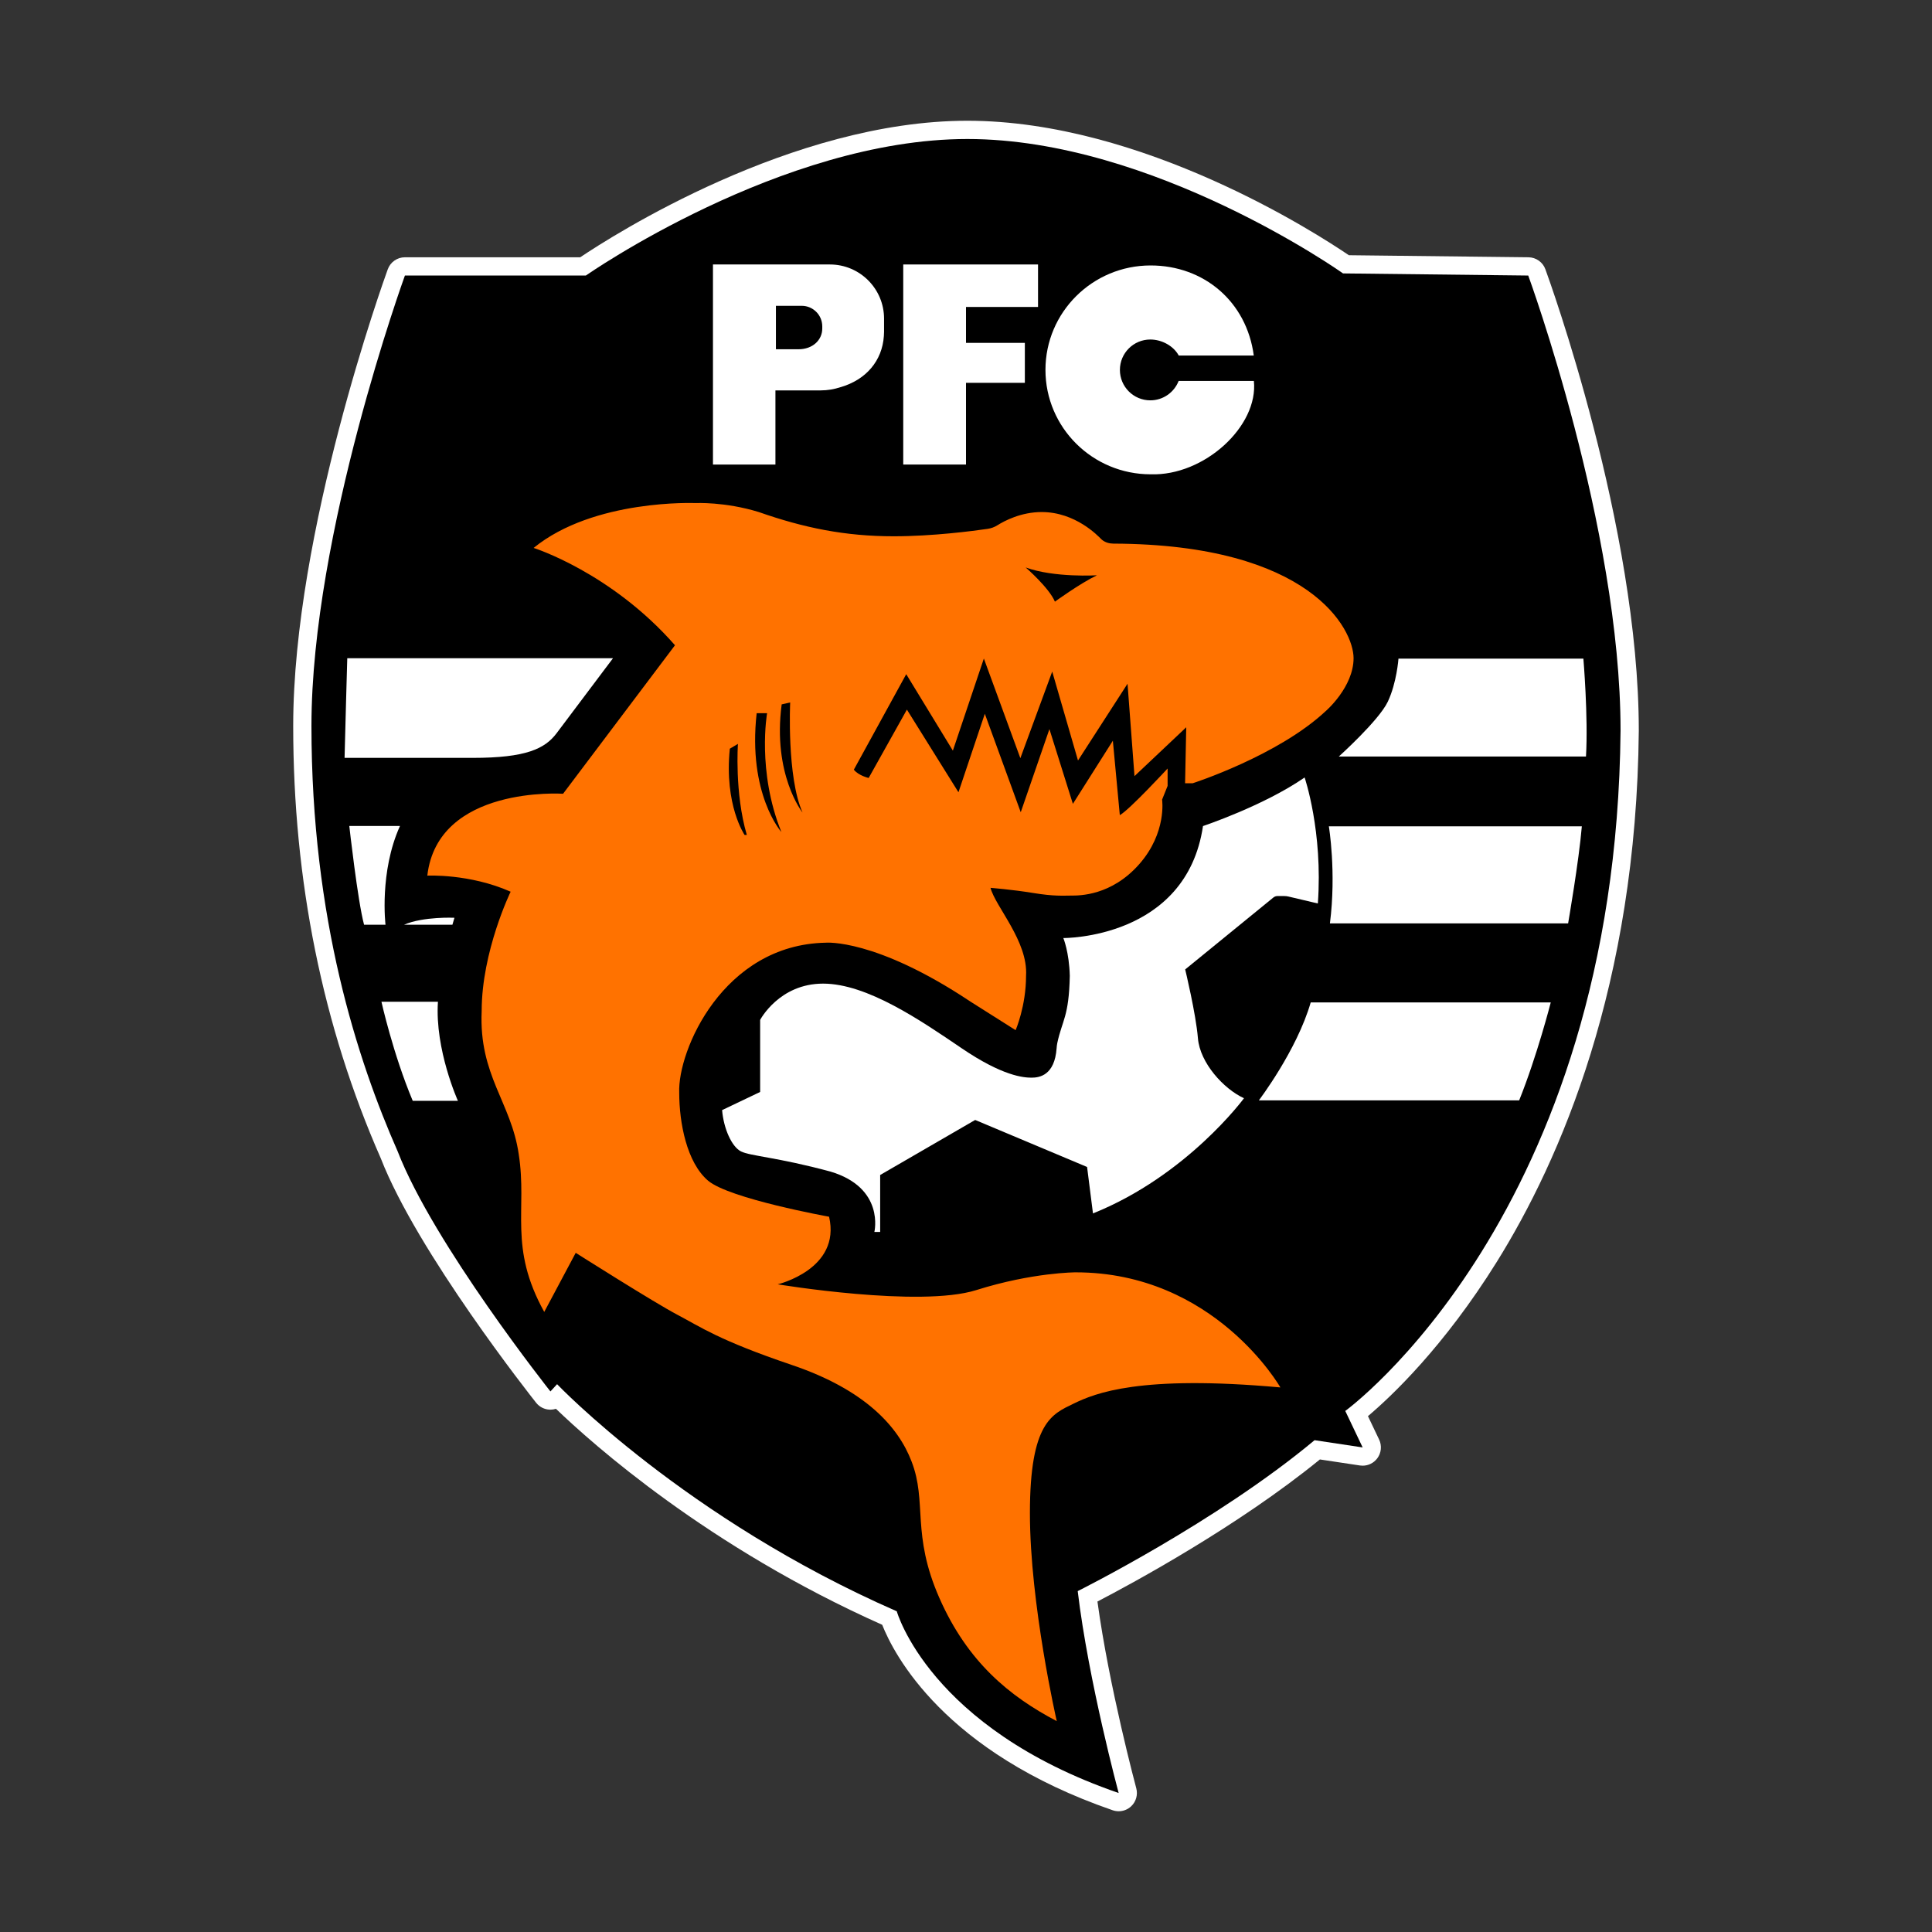 <?xml version="1.0" encoding="utf-8"?>
<!-- Generator: Adobe Illustrator 28.4.0, SVG Export Plug-In . SVG Version: 6.00 Build 0)  -->
<svg version="1.1" id="Capa_2" xmlns="http://www.w3.org/2000/svg" xmlns:xlink="http://www.w3.org/1999/xlink" x="0px" y="0px"
	 viewBox="0 0 800 800" style="enable-background:new 0 0 800 800;" xml:space="preserve">
<rect x="0" y="0" width="800" height="800" fill="#333333" stroke="none"/>
<style type="text/css">
	.st0{fill:#FFFFFF;}
	.st1{fill:#FF7200;}
</style>
<path class="st0" d="M463.211,750c-0.824,0-1.656-0.135-2.461-0.412c-69.81-24.053-90.602-64.519-95.451-76.795
	c-72.011-32.097-120.004-74.915-135.083-89.435c-0.736,0.235-1.51,0.357-2.296,0.357
	c-0.093,0-0.185-0.002-0.278-0.005c-2.209-0.081-4.271-1.125-5.644-2.856
	c-2.002-2.525-49.132-62.194-64.314-101.198c-24.07-54.685-36.276-114.928-36.276-179.051
	c0-80.37,37.557-184.693,39.156-189.095c1.085-2.988,3.924-4.977,7.103-4.977h72.594
	C253.574,97.588,327.835,50,400.56,50c72.689,0,144.929,46.81,157.965,55.681l74.374,0.853
	c3.139,0.036,5.929,2.009,7.009,4.957c1.579,4.312,38.683,106.582,38.683,191.033
	c-0.966,105.38-32.523,177.811-58.826,220.028c-21.995,35.302-43.786,55.794-53.321,63.842l4.622,9.706
	c1.202,2.524,0.912,5.504-0.753,7.75c-1.438,1.939-3.698,3.056-6.069,3.056c-0.374,0-0.75-0.027-1.126-0.084
	l-16.578-2.496c-34.044,27.756-77.674,51.324-92.112,58.827c4.821,35.425,15.961,76.886,16.078,77.322
	c0.73,2.7-0.093,5.583-2.137,7.492C466.948,749.294,465.097,750,463.211,750z"/>
<path d="M167.666,114.091c0,0-38.702,106.551-38.702,186.515s19.071,138.417,35.704,176.16
	c14.873,38.382,63.251,99.395,63.251,99.395l2.759-2.999c0,0,53.096,55.735,140.656,94.037
	c0,0,13.434,48.218,91.878,75.246c0,0-12.474-46.179-16.952-83.602c0,0,57.534-28.667,98.075-62.491l19.911,2.999
	l-7.197-15.113c0,0,112.149-81.243,113.988-281.711c0-84.082-38.222-188.434-38.222-188.434l-76.685-0.88
	c0,0-78.484-55.655-155.569-55.655s-157.968,56.534-157.968,56.534H167.666z"/>
<path class="st0" d="M143.797,272.558c0,0-0.96,33.745-1.119,41.261h53.096c22.07,0,29.872-3.783,34.709-10.215
	l23.345-31.046H143.797z"/>
<path class="st0" d="M144.637,342.006c0,0,3.478,31.186,6.117,40.901h8.876c0,0-2.639-21.83,5.997-40.901H144.637z"/>
<path class="st0" d="M167.306,382.908h20.031l0.84-2.879C188.177,380.029,175.343,379.429,167.306,382.908z"/>
<path class="st0" d="M157.951,414.813c0,0,4.798,21.59,12.954,41.021h18.711c0,0-9.596-21.23-8.276-41.021H157.951z"
	/>
<path class="st0" d="M554.37,313.26c0,0,16.552-14.873,20.271-22.67c3.718-7.796,4.438-17.872,4.438-17.872h76.565
	c0,0,2.039,24.069,1.079,40.541H554.37z"/>
<path class="st0" d="M550.251,342.166c0,0,3.159,18.951,0.44,40.182h98.635c0,0,4.478-25.828,5.677-40.182H550.251z"/>
<path class="st0" d="M521.265,455.634c0,0,15.713-20.631,21.47-40.541h99.395c0,0-5.638,22.07-13.074,40.541H521.265z"
	/>
<path class="st0" d="M540.216,321.935c0,0,7.636,22.31,5.478,52.176l-12.186-2.878
	c-0.563-0.133-1.14-0.2-1.719-0.2h-2.825c-0.609,0-1.199,0.21-1.671,0.595l-36.533,29.791
	c0,0,4.438,18.312,5.278,28.507c0.84,10.195,10.675,20.99,19.071,24.829c0,0-23.509,32.025-62.531,47.698
	l-2.439-19.231l-46.339-19.471l-39.342,22.79v23.589h-2.399c0,0,4.438-18.312-18.272-25.029
	c-21.91-5.917-33.105-6.397-36.943-8.316c-3.838-1.919-7.197-9.436-7.836-17.112l15.753-7.517v-29.826
	c0,0,7.836-15.033,26.068-15.033s40.462,15.273,57.414,26.788c16.952,11.515,25.588,12.154,28.947,12.154
	c3.254,0,9.511-0.976,10.333-12.166c0.054-0.737,0.129-1.473,0.284-2.195c2.028-9.473,4.829-10.817,5.176-27.82
	c-0.266-9.877-2.679-15.633-2.679-15.633s50.877,0.484,57.834-46.374
	C498.135,342.051,523.304,333.65,540.216,321.935z"/>
<path class="st1" d="M460.998,225.1c-1.688-0.006-3.378-0.502-4.681-1.574c-0.134-0.11-0.262-0.225-0.382-0.345
	c-1.199-1.199-10.555-11.155-24.589-11.155c-8.529,0-15.391,3.62-18.376,5.497
	c-1.222,0.769-2.589,1.257-4.018,1.465c-6.088,0.885-22.778,3.074-38.857,3.074c-20.151,0-37.183-3.478-55.895-10.035
	c-14.034-4.33-26.188-3.718-26.188-3.718s-42.061-1.799-67.049,18.572c0,0,32.025,10.075,58.533,40.302
	l-46.339,61.492c0,0-51.896-3.518-56.214,33.904c0,0,17.472-0.9,34.504,6.657c0,0-11.995,24.629-11.995,49.417
	c-1.199,26.708,12.234,37.743,15.353,59.333c3.598,23.029-4.318,38.382,10.555,65.25l13.034-24.469
	c0,0,32.545,20.631,42.141,25.668c9.596,5.038,16.952,10.475,47.418,20.791
	c30.466,10.315,44.06,25.668,49.497,39.902c6.557,16.872-0.16,29.986,11.515,56.534
	c11.675,26.548,29.107,40.781,48.618,51.017c0,0-11.115-48.458-11.115-86.121s9.196-41.021,18.072-45.339
	c8.876-4.318,27.348-11.995,85.641-6.717c0,0-27.188-47.658-84.761-47.658c0,0-17.832,0-41.181,7.357
	c-23.349,7.357-82.202-2.399-82.202-2.399s26.308-6.237,21.27-27.987c0,0-41.341-7.437-50.137-14.953
	c-8.796-7.516-11.915-23.909-11.915-36.383c-0.72-17.352,18.152-61.332,60.692-62.132c0,0,20.551-1.839,59.893,24.389
	l18.711,11.835c0,0,4.318-9.915,4.318-22.55c0.88-14.233-12.714-28.627-14.713-36.383c0,0,8.876,0.68,17.632,2.119
	c8.756,1.439,12.474,1.079,15.833,1.079s16.592,0.08,28.107-12.994c11.515-13.074,9.476-26.748,9.476-26.748
	l2.279-5.677v-7.197c0,0-15.833,17.152-19.791,19.311l-2.879-30.826l-16.552,26.148l-9.716-30.946l-11.875,34.424
	l-14.873-40.781l-10.915,32.505l-21.35-34.224l-15.833,28.307c0,0-4.198-0.96-6.137-3.438l21.69-39.542
	l19.311,31.666l12.834-38.142l15.113,41.261l13.194-35.864l10.675,36.823l20.511-31.785l2.879,38.263l21.43-20.231
	l-0.48,23.189h3.119c0,0,35.304-11.355,55.135-29.906c0,0,11.515-9.915,11.515-21.91
	C560.487,260.612,542.68,225.383,460.998,225.1z M308.322,345.725c0,0-8.476-12.274-6.117-35.704l3.358-1.999
	c0,0-1.439,20.271,3.678,37.703H308.322z M313.32,295.308h4.318c0,0-4.278,24.029,5.917,49.218
	C323.555,344.525,309.562,328.852,313.32,295.308z M323.675,291.669l3.518-0.8c0,0-1.439,30.866,5.118,45.579
	C332.311,336.449,319.837,320.776,323.675,291.669z M436.823,249.129c-2.519-5.877-12.114-14.153-12.114-14.153
	c11.875,4.318,29.506,3.239,29.506,3.239C447.019,241.692,436.823,249.129,436.823,249.129z"/>
<polygon class="st0" points="429.827,127.105 429.827,109.513 400,109.513 390.005,109.513 374.012,109.513 
	374.012,192.355 400,192.355 400,158.52 424.369,158.52 424.369,141.978 400,141.978 400,127.105 "/>
<path class="st0" d="M343.638,109.513H295.223v82.842h25.868v-30.701h18.791c2.776,0,5.525-0.473,8.142-1.332
	c10.692-3.074,17.274-11.014,17.963-21.133c0.049-0.583,0.083-1.17,0.083-1.764v-5.48
	C366.071,119.556,356.027,109.513,343.638,109.513z M340.482,136.046c0,4.737-3.958,8.576-9.835,8.576h-9.356
	v-17.992h10.675c4.703,0,8.516,3.813,8.516,8.516V136.046z"/>
<path class="st0" d="M488.051,157.736c-1.828,4.7-6.385,8.036-11.73,8.036c-6.956,0-12.594-5.639-12.594-12.594
	c0-6.956,5.639-12.594,12.594-12.594c4.8,0,9.649,2.687,11.775,6.637h31.066
	c-2.959-22.37-20.688-37.303-42.711-37.303c-24.052,0-43.55,19.359-43.55,43.24s19.498,43.24,43.55,43.24
	c22.28,0.74,44.71-20.011,42.751-38.662H488.051z"/>
</svg>
